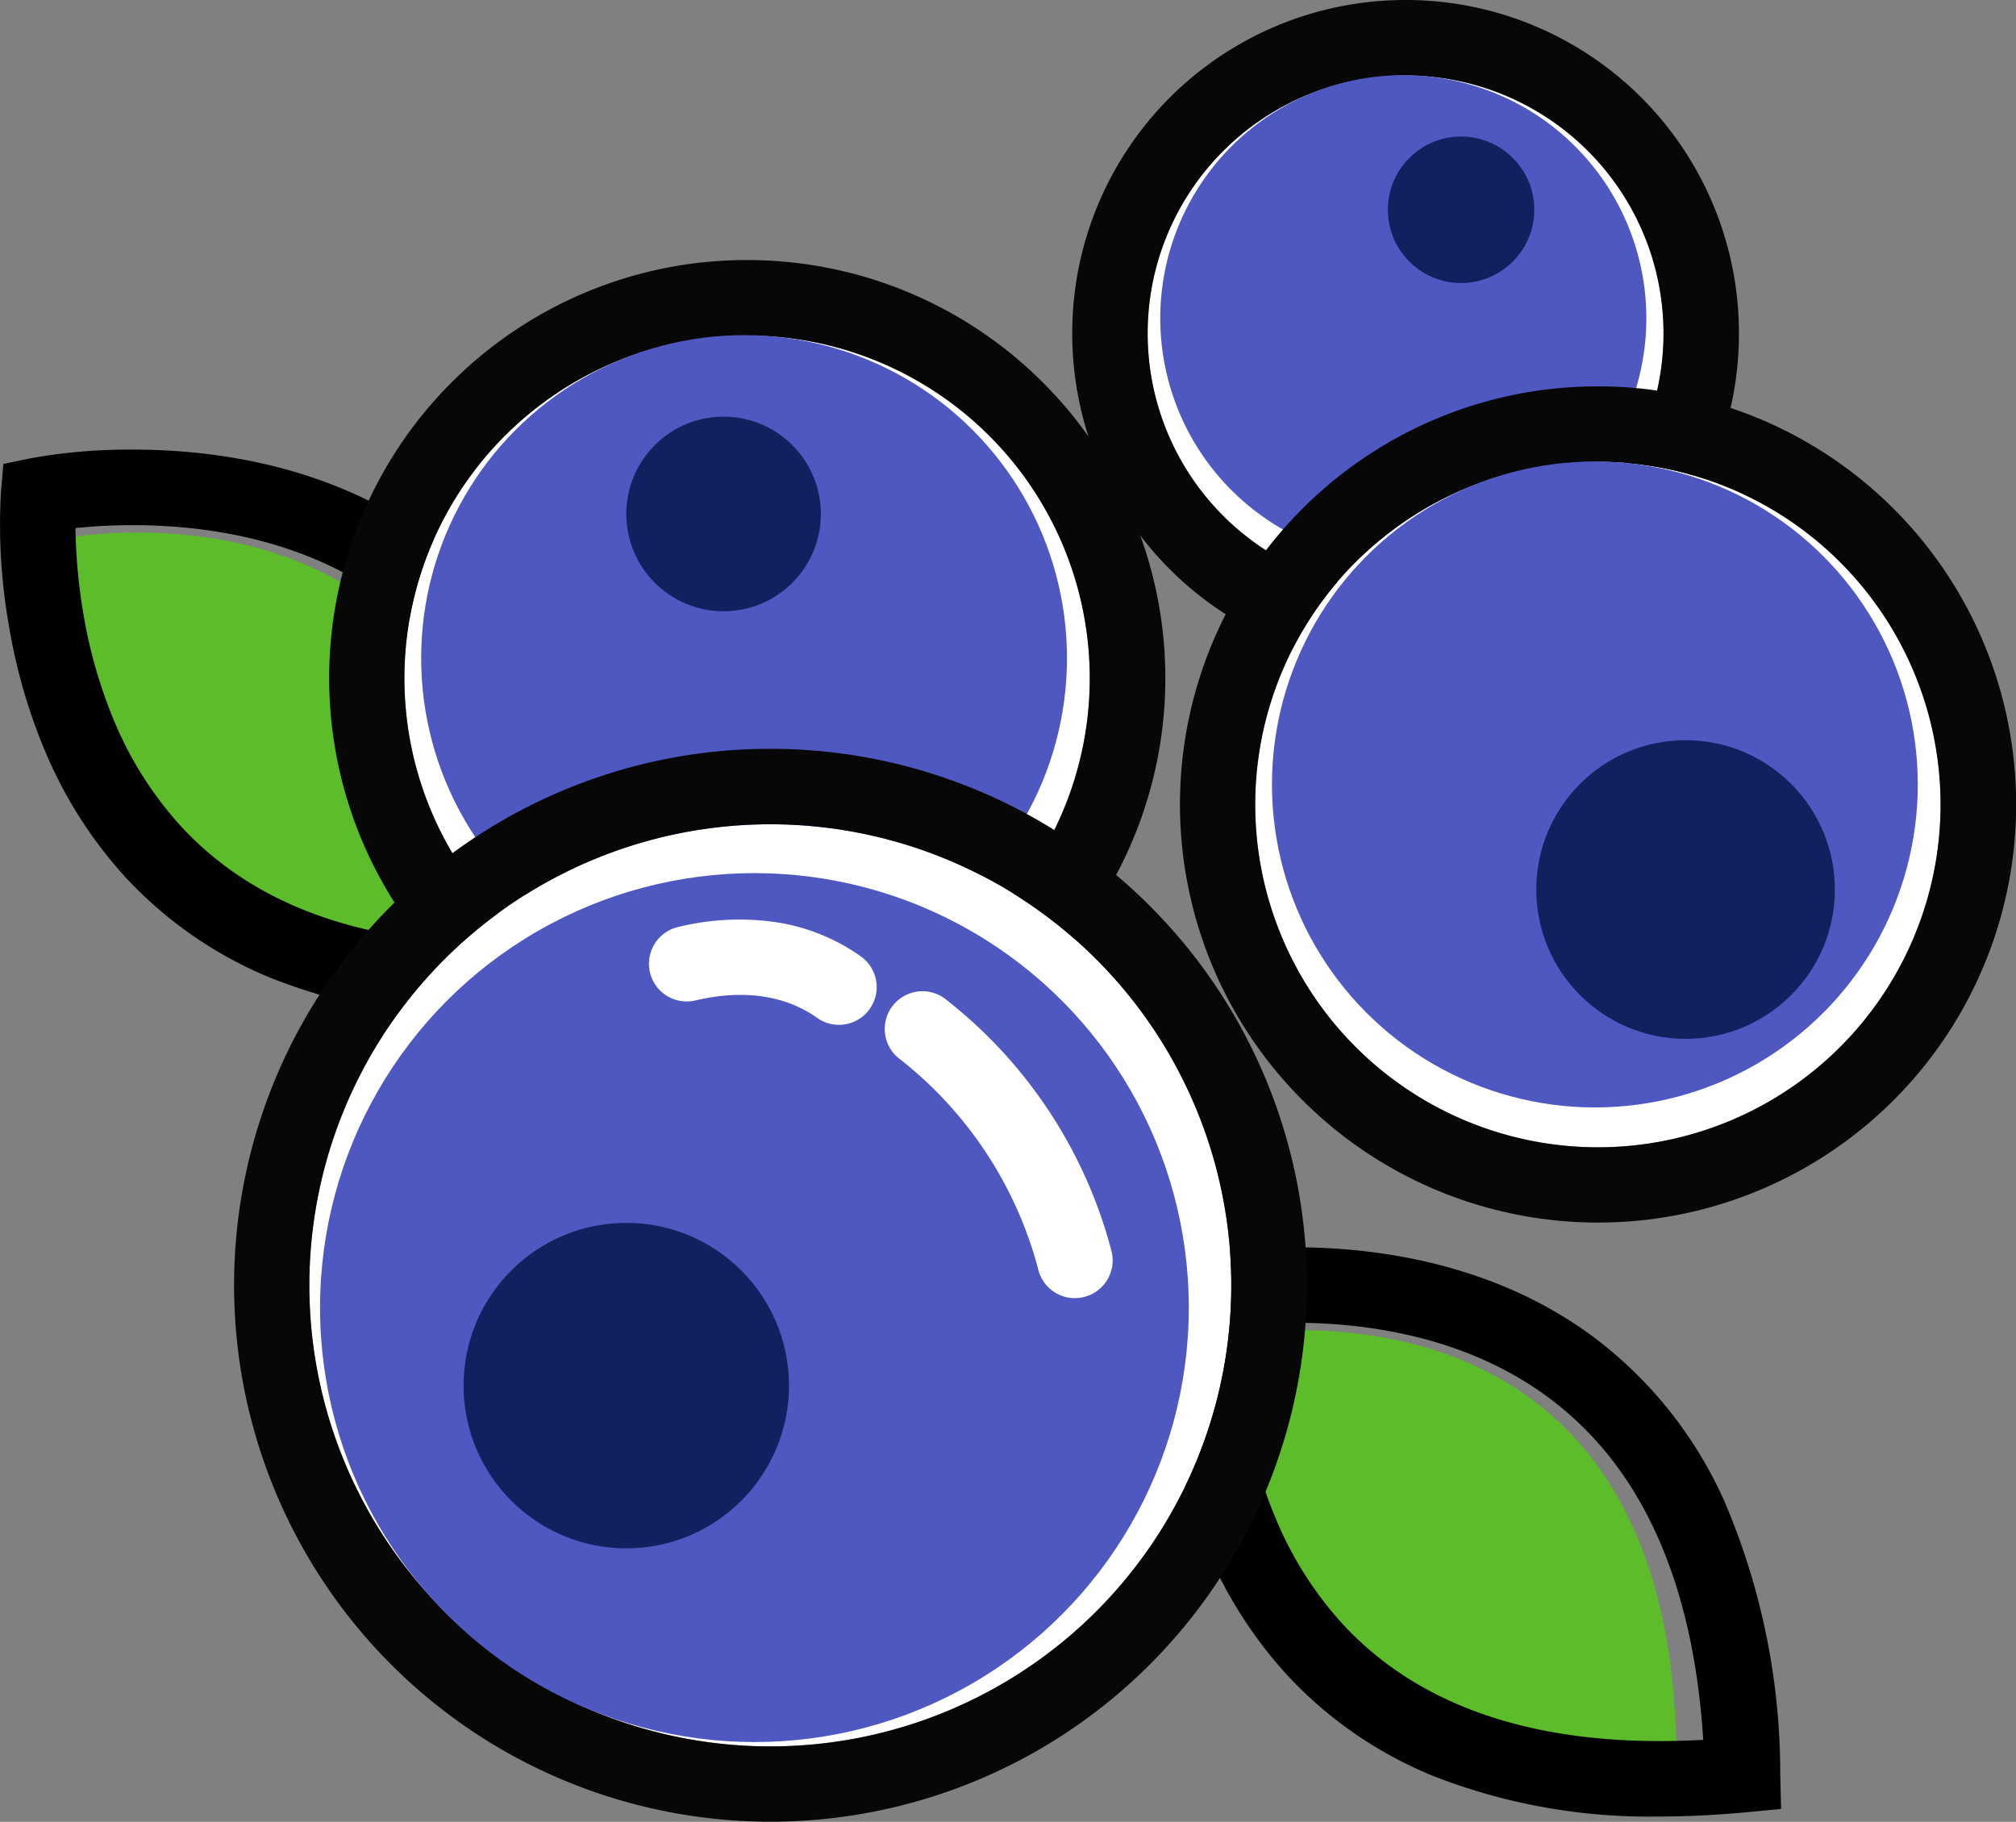 <svg xmlns="http://www.w3.org/2000/svg" width="133.649" height="120.755" viewBox="0 0 133.649 120.755">
  <rect x="0" y="0" width="133.649" height="120.755" fill="#808080" stroke="none"/>
  <g id="Group_1213" data-name="Group 1213" transform="translate(-802.569 -183.531)">
    <path id="Path_2492" data-name="Path 2492" d="M912.85,220.893c-32.816,3.124-30.275-26.888-30.275-26.888S912.077,187.937,912.85,220.893Z" transform="translate(0.849 78.133)" fill="#5cbc2a"/>
    <path id="Path_2493" data-name="Path 2493" d="M911.755,225.8a39.309,39.309,0,0,1-14.938-2.654,27.2,27.2,0,0,1-9.807-6.765,29.1,29.1,0,0,1-5.344-8.433,37.177,37.177,0,0,1-2.354-8.218,38.529,38.529,0,0,1-.526-8.85l.158-1.861,1.83-.376a36.728,36.728,0,0,1,6.771-.573c5.411,0,13.254,1.041,19.888,6a27.743,27.743,0,0,1,8.577,10.771,45.815,45.815,0,0,1,3.729,18.131l.055,2.327-2.317.221C915.509,225.7,913.585,225.8,911.755,225.8Zm-28.028-32.533a37.111,37.111,0,0,0,.54,5.777,32.032,32.032,0,0,0,2.048,7.06,24.063,24.063,0,0,0,4.4,6.921c4.756,5.159,11.834,7.774,21.038,7.774.934,0,1.9-.027,2.882-.081-.664-10.47-4.09-18.082-10.2-22.645-5.535-4.135-12.243-5-16.9-5A36.7,36.7,0,0,0,883.727,193.264Z" transform="translate(0.849 78.133)"/>
    <path id="Path_2498" data-name="Path 2498" d="M835.847,168.024c-32.817,3.125-30.276-26.888-30.276-26.888S835.073,135.068,835.847,168.024Z" transform="translate(0.849 78.133)" fill="#5cbc2a"/>
    <path id="Path_2499" data-name="Path 2499" d="M834.751,172.928a39.309,39.309,0,0,1-14.938-2.654,27.2,27.2,0,0,1-9.806-6.765,29.1,29.1,0,0,1-5.344-8.433,37.177,37.177,0,0,1-2.354-8.218,38.532,38.532,0,0,1-.526-8.85l.158-1.861,1.83-.376a36.717,36.717,0,0,1,6.77-.573c5.411,0,13.253,1.041,19.888,6a27.744,27.744,0,0,1,8.577,10.771,45.814,45.814,0,0,1,3.729,18.131l.055,2.327-2.317.221C838.505,172.833,836.581,172.928,834.751,172.928ZM806.724,140.4a37.115,37.115,0,0,0,.54,5.777,32.032,32.032,0,0,0,2.047,7.06,24.062,24.062,0,0,0,4.4,6.921c4.756,5.159,11.834,7.774,21.037,7.774.934,0,1.9-.027,2.882-.081-.664-10.47-4.09-18.081-10.2-22.645-5.535-4.135-12.243-5-16.9-5A36.7,36.7,0,0,0,806.724,140.4Z" transform="translate(0.849 78.133)"/>
    <circle id="Ellipse_196" data-name="Ellipse 196" cx="22.718" cy="22.718" r="22.718" transform="translate(829.378 205.768)" fill="#fff"/>
    <path id="Ellipse_196_-_Outline" data-name="Ellipse 196 - Outline" d="M22.718,0A22.718,22.718,0,1,0,45.437,22.718,22.718,22.718,0,0,0,22.718,0m0-5a27.711,27.711,0,0,1,19.6,47.318A27.718,27.718,0,1,1,11.928-2.82,27.55,27.55,0,0,1,22.718-5Z" transform="translate(829.378 205.768)" fill="#070707"/>
    <circle id="Ellipse_197" data-name="Ellipse 197" cx="21.407" cy="21.407" r="21.407" transform="translate(830.49 205.746)" fill="#4f57c1"/>
    <circle id="Ellipse_198" data-name="Ellipse 198" cx="6.449" cy="6.449" r="6.449" transform="translate(844.089 211.148)" fill="#132060"/>
    <circle id="Ellipse_199" data-name="Ellipse 199" cx="17.099" cy="17.099" r="17.099" transform="translate(878.651 188.531)" fill="#fff"/>
    <path id="Ellipse_199_-_Outline" data-name="Ellipse 199 - Outline" d="M17.1,0A17.1,17.1,0,1,0,34.2,17.1,17.1,17.1,0,0,0,17.1,0m0-5A22.084,22.084,0,0,1,39.2,17.1,22.084,22.084,0,0,1,17.1,39.2,22.084,22.084,0,0,1-5,17.1,22.084,22.084,0,0,1,17.1-5Z" transform="translate(878.651 188.531)" fill="#070707"/>
    <path id="Path_3040" data-name="Path 3040" d="M16.112,0A16.112,16.112,0,1,1,0,16.112,16.112,16.112,0,0,1,16.112,0Z" transform="translate(879.488 188.515)" fill="#4f57c1"/>
    <circle id="Ellipse_201" data-name="Ellipse 201" cx="4.854" cy="4.854" r="4.854" transform="translate(894.576 192.581)" fill="#132060"/>
    <circle id="Ellipse_202" data-name="Ellipse 202" cx="22.718" cy="22.718" r="22.718" transform="translate(885.781 214.141)" fill="#fff"/>
    <path id="Ellipse_202_-_Outline" data-name="Ellipse 202 - Outline" d="M22.718,0A22.718,22.718,0,1,0,45.437,22.718,22.718,22.718,0,0,0,22.718,0m0-5a27.711,27.711,0,0,1,19.6,47.318A27.718,27.718,0,1,1,11.928-2.82,27.55,27.55,0,0,1,22.718-5Z" transform="translate(885.781 214.141)" fill="#070707"/>
    <circle id="Ellipse_203" data-name="Ellipse 203" cx="21.407" cy="21.407" r="21.407" transform="translate(886.893 214.12)" fill="#4f57c1"/>
    <circle id="Ellipse_204" data-name="Ellipse 204" cx="9.897" cy="9.897" r="9.897" transform="translate(904.416 232.593)" fill="#132060"/>
    <circle id="Ellipse_205" data-name="Ellipse 205" cx="30.56" cy="30.56" r="30.56" transform="translate(823.077 238.165)" fill="#fff"/>
    <path id="Ellipse_205_-_Outline" data-name="Ellipse 205 - Outline" d="M30.56,0a30.56,30.56,0,1,0,30.56,30.56A30.56,30.56,0,0,0,30.56,0m0-5A35.551,35.551,0,0,1,55.705,55.705,35.56,35.56,0,1,1,16.717-2.2,35.342,35.342,0,0,1,30.56-5Z" transform="translate(823.077 238.165)" fill="#070707"/>
    <circle id="Ellipse_206" data-name="Ellipse 206" cx="28.797" cy="28.797" r="28.797" transform="translate(823.786 241.403)" fill="#4f57c1"/>
    <path id="Path_2500" data-name="Path 2500" d="M872.976,191.442a2.5,2.5,0,0,1-2.416-1.863,26.174,26.174,0,0,0-9.149-13.953A2.5,2.5,0,1,1,864.5,171.7,31.174,31.174,0,0,1,875.4,188.3a2.5,2.5,0,0,1-2.419,3.138Z" transform="translate(0.849 78.133)" fill="#fff"/>
    <path id="Path_2501" data-name="Path 2501" d="M857.336,173.326a2.488,2.488,0,0,1-1.451-.466c-1.464-1.045-4.052-2.093-8.071-1.15a2.5,2.5,0,1,1-1.143-4.868,16.992,16.992,0,0,1,6.339-.341,13.077,13.077,0,0,1,5.781,2.29,2.5,2.5,0,0,1-1.455,4.535Z" transform="translate(0.849 78.133)" fill="#fff"/>
    <circle id="Ellipse_207" data-name="Ellipse 207" cx="10.786" cy="10.786" r="10.786" transform="translate(833.302 264.586)" fill="#132060"/>
  </g>
</svg>
